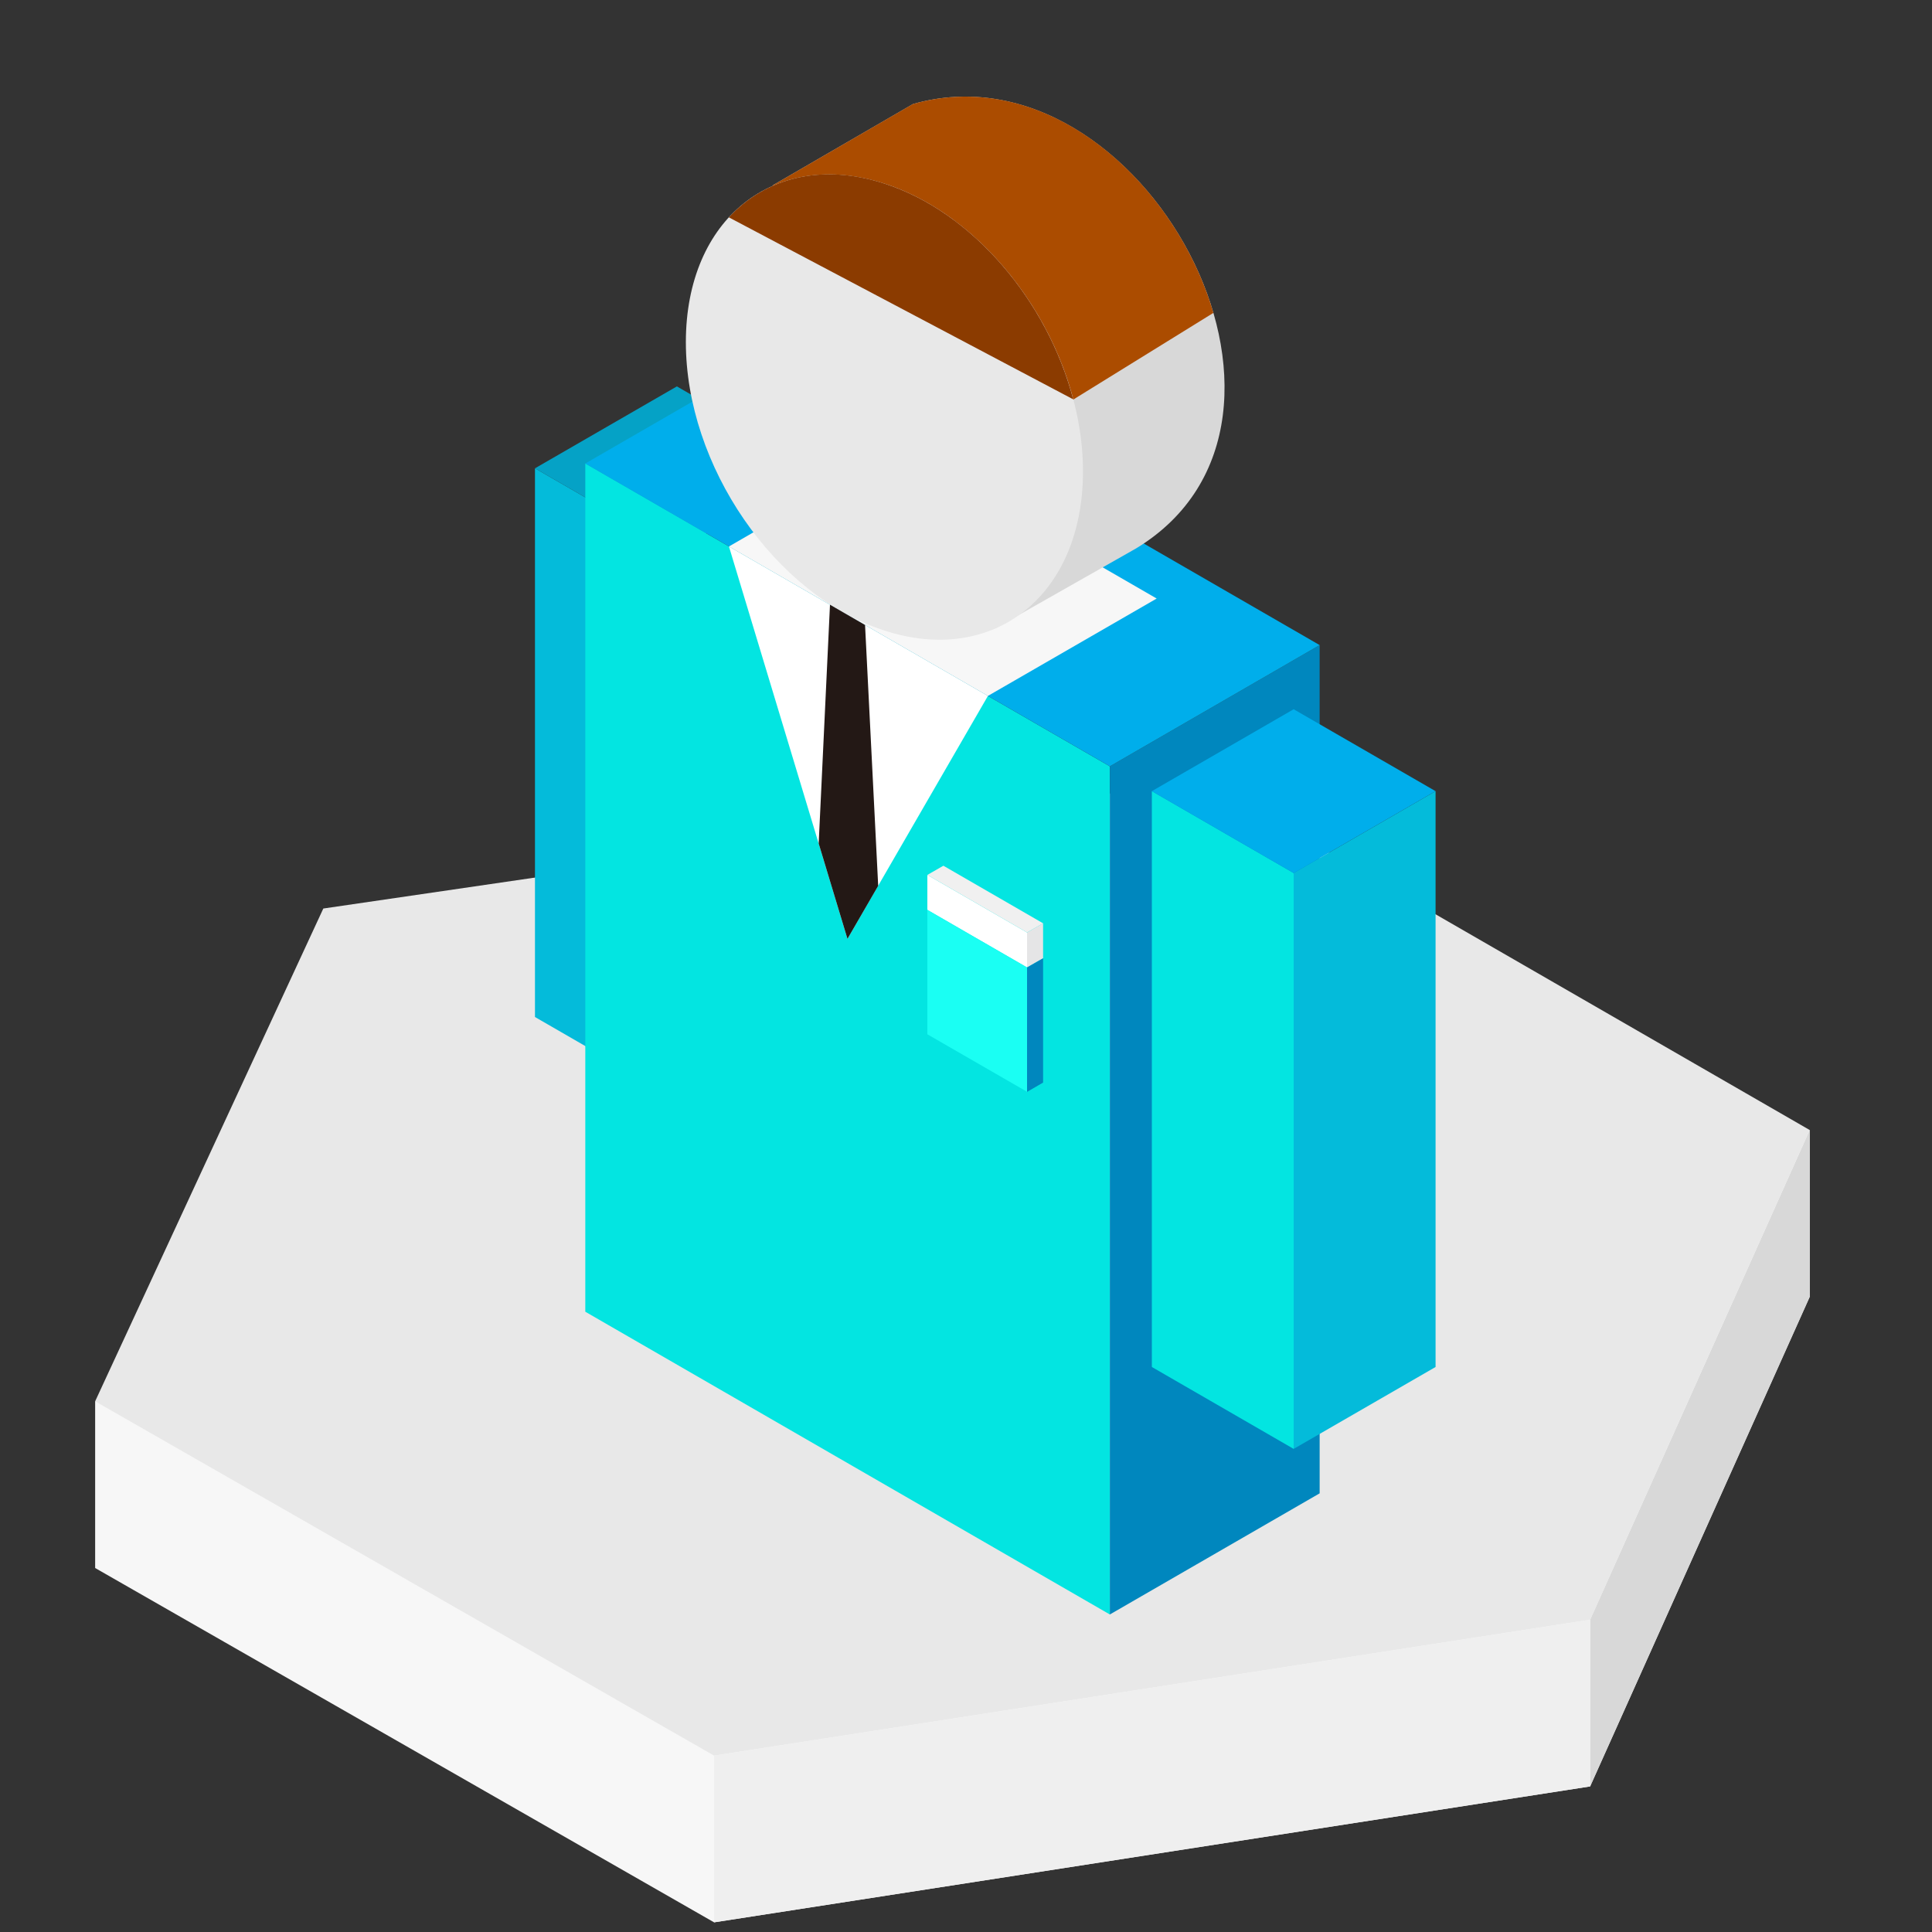 <svg id="图层_1" data-name="图层 1" xmlns="http://www.w3.org/2000/svg" viewBox="0 0 200 200"><rect x="0" y="0" width="200" height="200" fill="#333333" stroke="none"/><defs><style>.cls-1,.cls-10{fill:#f7f7f7;}.cls-11,.cls-2{fill:#d8d8d8;}.cls-13,.cls-3{fill:#e8e8e8;}.cls-4{fill:#efefef;}.cls-5{fill:#04bbda;}.cls-10,.cls-11,.cls-12,.cls-13,.cls-14,.cls-15,.cls-16,.cls-17,.cls-18,.cls-19,.cls-5,.cls-6,.cls-7,.cls-8,.cls-9{fill-rule:evenodd;}.cls-6{fill:#05a2c6;}.cls-7{fill:#03e5e1;}.cls-8{fill:#0087be;}.cls-9{fill:#00aeeb;}.cls-12{fill:#ab4c00;}.cls-14{fill:#8b3b00;}.cls-15{fill:#fff;}.cls-16{fill:#231815;}.cls-17{fill:#e5e5e6;}.cls-18{fill:#f0f0f0;}.cls-19{fill:#1afff3;}</style></defs><title>Folderlocal-view-nodes-a</title><polygon class="cls-1" points="187.34 134.25 164.61 184.93 73.92 199 9.85 162.32 9.85 145.06 187.34 116.98 187.34 134.25"/><polygon class="cls-2" points="187.34 134.25 164.61 184.93 164.61 167.67 187.34 116.98 187.34 134.25"/><polygon class="cls-3" points="187.34 116.98 164.61 167.67 73.92 181.74 9.85 145.06 33.47 94.05 124.49 80.74 187.34 116.98"/><polygon class="cls-4" points="164.61 167.67 164.61 184.93 73.92 199 73.92 181.74 164.61 167.67"/><polygon class="cls-5" points="55.38 48.48 70.07 56.96 70.07 113.76 55.38 105.28 55.38 48.48"/><polygon class="cls-6" points="70.07 40 84.75 48.48 70.07 56.96 55.38 48.48 70.07 40"/><polygon class="cls-7" points="60.59 47.98 114.89 79.33 114.89 167.13 60.59 135.79 60.59 47.98"/><polygon class="cls-8" points="136.61 66.78 114.89 79.33 114.89 167.13 136.61 154.59 136.61 66.78"/><polygon class="cls-9" points="82.32 35.43 136.61 66.78 114.89 79.33 60.59 47.98 82.32 35.43"/><polygon class="cls-10" points="92.93 46.48 119.74 61.96 102.27 72.04 75.46 56.57 92.93 46.48"/><path class="cls-11" d="M80,19.18l14.51-8.41c23.53-6.73,45.08,32.66,23.1,46L103,65.06Z"/><path class="cls-12" d="M80,19.18l14.5-8.41c14-4,27.21,8.23,31.11,21.62l-14.55,9L83.94,27Z"/><path class="cls-13" d="M91.54,65.27c11.36,3.7,20.57-3.67,20.57-16.46S102.9,22.66,91.54,19,71,22.63,71,35.42,80.18,61.57,91.54,65.27Z"/><path class="cls-14" d="M111.1,41.34C108.43,31.18,100.68,21.94,91.54,19c-6.52-2.12-12.32-.59-16.09,3.5Z"/><polygon class="cls-7" points="119.24 81.9 133.92 90.38 133.92 149.99 119.24 141.51 119.24 81.9"/><polygon class="cls-5" points="148.61 81.9 133.92 90.38 133.92 149.99 148.61 141.51 148.61 81.9"/><polygon class="cls-9" points="133.92 73.42 148.61 81.9 133.92 90.38 119.24 81.9 133.92 73.42"/><polygon class="cls-15" points="102.27 72.04 87.73 97.19 75.46 56.57 102.27 72.04"/><polygon class="cls-16" points="90.91 91.7 87.73 97.19 84.75 87.32 85.92 62.6 89.55 64.7 90.91 91.7"/><polygon class="cls-15" points="96 90.57 106.32 96.53 106.32 100.15 96 94.19 96 90.57"/><polygon class="cls-17" points="107.98 95.58 106.32 96.53 106.32 100.15 107.98 99.2 107.98 95.58"/><polygon class="cls-18" points="97.66 89.62 107.98 95.58 106.32 96.53 96 90.57 97.66 89.62"/><polygon class="cls-19" points="96 94.19 106.32 100.15 106.32 113.02 96 107.07 96 94.19"/><polygon class="cls-8" points="107.98 99.2 106.32 100.15 106.32 113.03 107.98 112.07 107.98 99.2"/></svg>